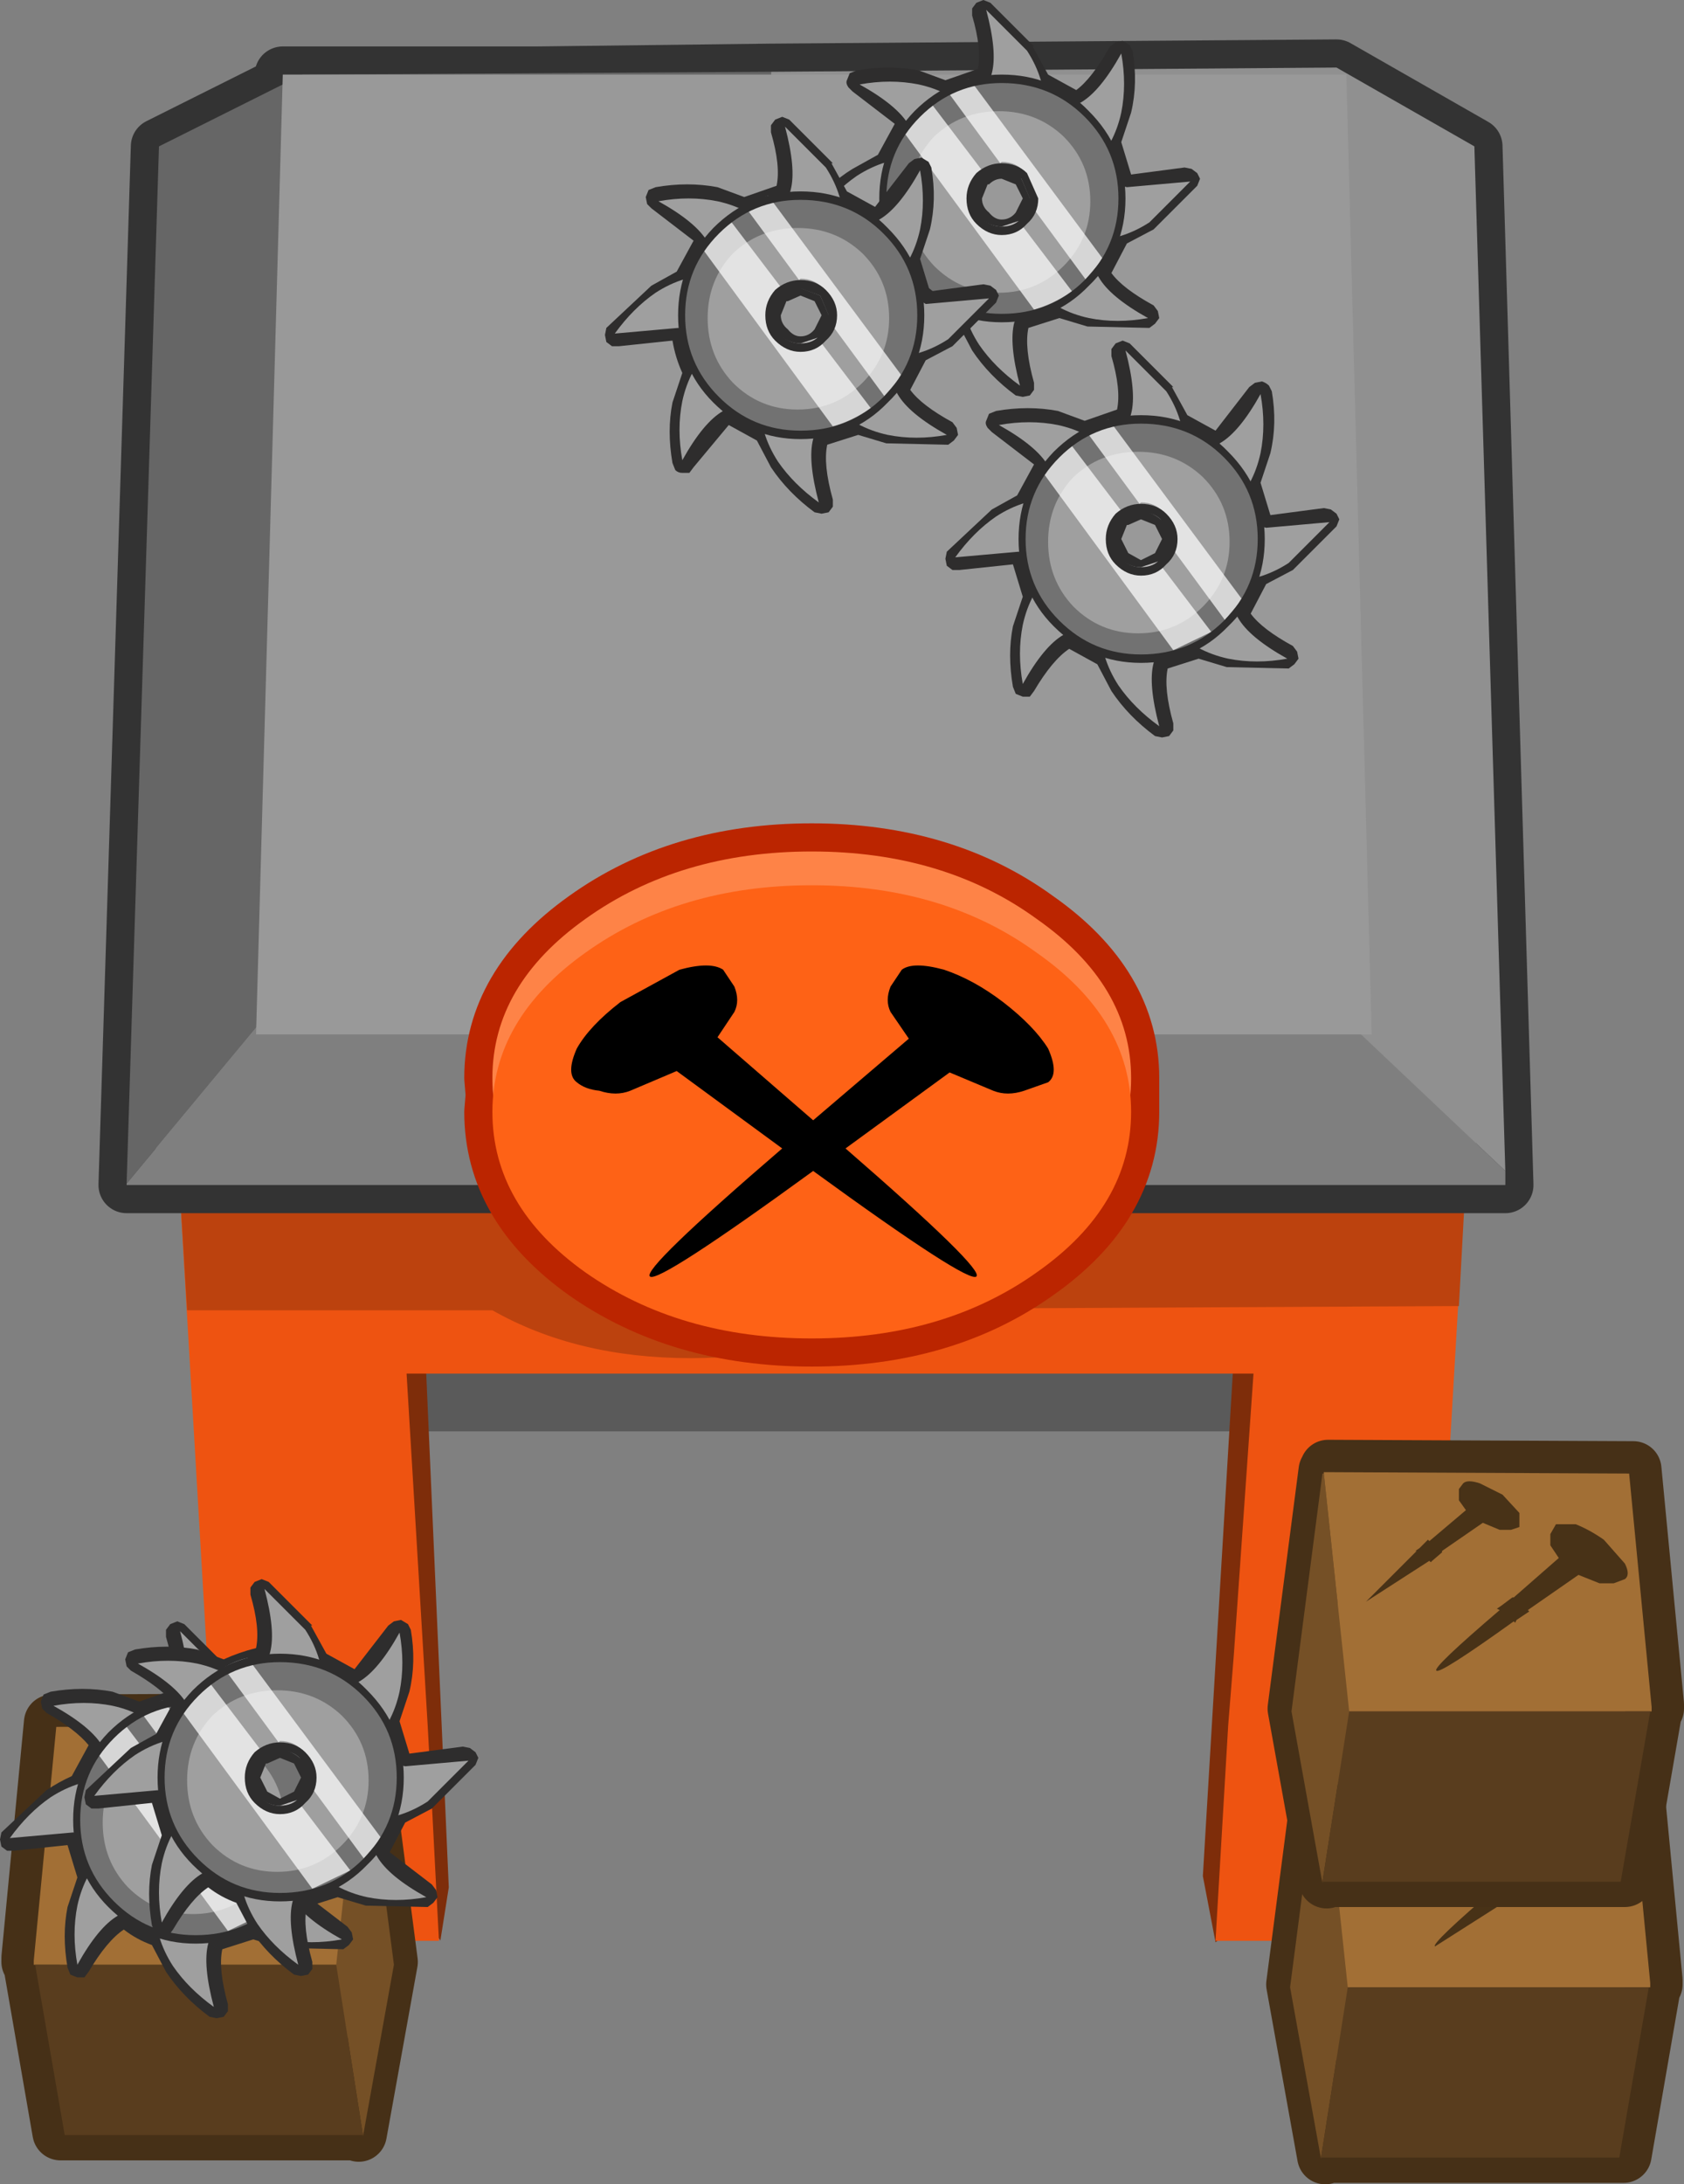 <?xml version="1.0" encoding="UTF-8" standalone="no"?>
<svg xmlns:xlink="http://www.w3.org/1999/xlink" height="77.6px" width="59.85px" xmlns="http://www.w3.org/2000/svg">
  <rect width="100%" height="100%" fill="#808080" stroke="none"/>
  <g transform="matrix(1.0, 0.0, 0.0, 1.0, -3.2, 17.65)">
    <path d="M49.4 33.2 L16.3 33.2 16.3 28.9 49.4 28.9 49.4 33.2" fill="#000000" fill-opacity="0.298" fill-rule="evenodd" stroke="none"/>
    <path d="M45.95 49.0 L47.15 28.85 18.3 30.05 19.15 49.4 18.85 51.3 Q18.85 51.05 14.8 48.45 L13.3 26.1 51.55 25.7 50.05 48.7 46.4 51.35 45.95 49.0" fill="#7e2d0a" fill-rule="evenodd" stroke="none"/>
    <path d="M46.85 43.65 L47.05 41.15 47.75 31.15 17.65 31.15 18.4 43.65 18.5 45.5 18.8 51.3 11.15 51.3 9.45 22.3 55.4 22.3 53.7 51.3 46.4 51.3 46.85 43.65" fill="#ee5311" fill-rule="evenodd" stroke="none"/>
    <path d="M55.05 28.75 L34.9 28.85 Q31.85 30.6 27.75 30.6 23.7 30.6 20.7 28.9 L9.85 28.9 9.45 22.3 16.4 22.3 Q16.55 19.15 19.7 16.9 23.05 14.5 27.75 14.5 32.45 14.5 35.75 16.9 38.95 19.15 39.1 22.3 L55.4 22.3 55.05 28.75" fill="#bc420e" fill-rule="evenodd" stroke="none"/>
    <path d="M13.95 -15.0 L22.3 -15.0 30.6 -15.1 50.7 -15.25 55.6 -12.45 56.7 24.45 7.7 24.45 8.85 -12.45 13.25 -14.65 13.25 -15.0 13.95 -15.0" fill="#7f7f7f" fill-rule="evenodd" stroke="none"/>
    <path d="M13.95 -15.0 L22.3 -15.0 30.6 -15.1 50.7 -15.25 55.6 -12.45 56.7 24.45 7.7 24.45 8.85 -12.45 13.25 -14.65 13.25 -15.0 13.95 -15.0 Z" fill="none" stroke="#333333" stroke-linecap="round" stroke-linejoin="round" stroke-width="2.0"/>
    <path d="M30.6 -15.1 L30.8 -3.4 29.45 -1.8 7.7 24.4 8.85 -12.45 13.95 -15.0 30.6 -15.1" fill="#666666" fill-rule="evenodd" stroke="none"/>
    <path d="M30.85 -0.5 L56.7 23.95 56.7 24.45 7.7 24.45 7.7 24.4 29.45 -1.8 30.85 -0.5" fill="#7f7f7f" fill-rule="evenodd" stroke="none"/>
    <path d="M30.8 -3.4 L30.6 -15.1 50.7 -15.25 55.6 -12.45 56.7 23.95 30.85 -0.5 30.8 -3.4" fill="#909090" fill-rule="evenodd" stroke="none"/>
    <path d="M51.05 -15.0 L51.95 19.1 12.3 19.1 13.25 -15.0 51.05 -15.0" fill="#999999" fill-rule="evenodd" stroke="none"/>
    <path d="M43.4 21.85 Q43.4 25.2 40.05 27.55 36.75 29.9 32.05 29.9 27.35 29.9 24.0 27.55 20.7 25.2 20.7 21.85 L20.75 21.25 20.7 20.65 Q20.7 17.35 24.0 15.0 27.35 12.6 32.05 12.6 36.75 12.6 40.05 15.0 43.4 17.35 43.4 20.65 L43.4 21.25 43.4 21.85" fill="#fe8347" fill-rule="evenodd" stroke="none"/>
    <path d="M43.4 21.85 Q43.4 25.2 40.05 27.55 36.75 29.9 32.05 29.9 27.35 29.9 24.0 27.55 20.7 25.2 20.7 21.85 L20.75 21.25 20.7 20.65 Q20.7 17.35 24.0 15.0 27.35 12.6 32.05 12.6 36.75 12.6 40.05 15.0 43.4 17.35 43.4 20.65 L43.4 21.25 43.4 21.85 Z" fill="none" stroke="#bb2500" stroke-linecap="round" stroke-linejoin="round" stroke-width="2.0"/>
    <path d="M24.0 26.35 Q20.7 24.0 20.7 20.65 20.7 17.35 24.0 15.0 27.35 12.6 32.05 12.6 36.75 12.6 40.05 15.0 43.4 17.35 43.4 20.65 43.4 24.0 40.05 26.35 36.75 28.7 32.05 28.7 27.35 28.7 24.0 26.35" fill="#fe8347" fill-rule="evenodd" stroke="none"/>
    <path d="M40.05 16.2 Q43.4 18.55 43.4 21.85 43.4 25.2 40.05 27.55 36.75 29.9 32.05 29.9 27.35 29.9 24.0 27.55 20.7 25.2 20.7 21.85 20.7 18.55 24.0 16.2 27.35 13.8 32.05 13.8 36.75 13.8 40.05 16.2" fill="#fe6216" fill-rule="evenodd" stroke="none"/>
    <path d="M29.3 17.4 Q29.5 17.9 29.3 18.3 L28.7 19.2 32.1 22.15 35.5 19.25 34.85 18.3 Q34.65 17.9 34.85 17.4 L35.25 16.8 Q35.65 16.5 36.75 16.8 37.8 17.15 38.85 17.95 39.95 18.8 40.45 19.6 40.85 20.5 40.45 20.8 L39.6 21.1 Q39.0 21.3 38.5 21.1 L36.95 20.45 33.25 23.15 Q38.2 27.45 37.9 27.7 37.6 27.95 32.1 23.95 26.6 27.95 26.3 27.7 26.0 27.45 31.0 23.15 L27.25 20.4 25.6 21.1 Q25.1 21.3 24.5 21.1 24.0 21.05 23.7 20.8 23.3 20.5 23.7 19.6 24.15 18.8 25.25 17.95 L27.35 16.8 Q28.45 16.5 28.9 16.8 L29.3 17.4" fill="#000000" fill-rule="evenodd" stroke="none"/>
    <path d="M50.35 44.3 L61.2 44.35 62.0 52.7 62.0 52.85 61.95 52.85 60.9 58.9 50.3 58.9 50.3 58.95 49.2 52.85 50.3 44.4 50.35 44.4 50.35 44.3" fill="#755026" fill-rule="evenodd" stroke="none"/>
    <path d="M50.35 44.3 L50.35 44.4 50.3 44.4 49.2 52.85 50.3 58.95 50.3 58.9 60.9 58.9 61.95 52.85 62.0 52.85 62.0 52.7 61.2 44.35 50.35 44.3 Z" fill="none" stroke="#463017" stroke-linecap="round" stroke-linejoin="round" stroke-width="2.0"/>
    <path d="M50.2 44.5 L51.1 52.95 50.15 59.0 50.15 59.05 49.05 52.95 50.15 44.5 50.2 44.5" fill="#755026" fill-rule="evenodd" stroke="none"/>
    <path d="M50.2 44.5 L50.2 44.45 61.05 44.5 61.85 52.8 61.85 52.95 61.8 52.95 51.1 52.95 50.2 44.5" fill="#a26f35" fill-rule="evenodd" stroke="none"/>
    <path d="M51.1 52.95 L61.8 52.95 60.75 59.0 50.15 59.0 51.1 52.95" fill="#593d1e" fill-rule="evenodd" stroke="none"/>
    <path d="M55.0 45.05 L55.15 44.85 Q55.3 44.7 55.75 44.85 L56.55 45.25 57.15 45.9 57.15 46.4 56.85 46.5 56.45 46.5 55.85 46.25 54.4 47.25 54.4 47.3 54.05 47.6 54.0 47.65 53.95 47.6 51.7 49.05 53.5 47.25 53.45 47.25 53.6 47.15 53.9 46.85 53.95 46.9 55.25 45.8 55.0 45.45 55.0 45.05 M59.15 46.3 Q59.65 46.5 60.15 46.85 L60.9 47.7 Q61.1 48.1 60.9 48.25 L60.5 48.4 60.0 48.4 59.25 48.1 57.45 49.35 57.5 49.4 Q57.25 49.5 57.05 49.7 L57.0 49.8 56.95 49.75 54.2 51.5 Q54.05 51.4 56.45 49.35 L56.35 49.3 56.5 49.2 56.9 48.9 56.95 48.9 58.55 47.5 58.25 47.05 58.25 46.65 58.45 46.3 59.15 46.3" fill="#463017" fill-opacity="0.976" fill-rule="evenodd" stroke="none"/>
    <path d="M50.35 34.6 L50.4 34.6 50.4 34.5 61.25 34.55 62.05 42.9 62.05 43.05 62.0 43.05 60.95 49.1 50.35 49.1 50.35 49.15 49.25 43.05 50.35 34.6" fill="#755026" fill-rule="evenodd" stroke="none"/>
    <path d="M50.35 34.6 L49.25 43.05 50.35 49.15 50.35 49.1 60.95 49.1 62.0 43.05 62.05 43.05 62.05 42.9 61.25 34.55 50.4 34.5 50.4 34.6 50.35 34.6 Z" fill="none" stroke="#463017" stroke-linecap="round" stroke-linejoin="round" stroke-width="2.0"/>
    <path d="M50.2 49.2 L50.2 49.25 49.1 43.15 50.2 34.7 50.25 34.7 51.15 43.15 50.2 49.2" fill="#755026" fill-rule="evenodd" stroke="none"/>
    <path d="M51.15 43.15 L50.25 34.7 50.25 34.65 61.1 34.7 61.9 43.0 61.9 43.15 61.85 43.15 51.15 43.15" fill="#a26f35" fill-rule="evenodd" stroke="none"/>
    <path d="M50.2 49.2 L51.15 43.15 61.85 43.15 60.8 49.2 50.2 49.2" fill="#593d1e" fill-rule="evenodd" stroke="none"/>
    <path d="M55.05 35.65 L55.05 35.25 55.2 35.05 Q55.35 34.9 55.8 35.05 L56.6 35.45 57.2 36.1 57.2 36.6 56.9 36.7 56.5 36.7 55.9 36.45 54.45 37.45 54.45 37.5 54.1 37.8 54.05 37.85 54.0 37.8 51.75 39.25 53.55 37.45 53.5 37.45 53.65 37.35 53.95 37.05 54.0 37.1 55.3 36.0 55.05 35.65 M59.2 36.5 Q59.7 36.7 60.2 37.05 L60.95 37.9 Q61.15 38.3 60.95 38.45 L60.55 38.6 60.05 38.6 59.3 38.3 57.5 39.55 57.55 39.6 57.1 39.9 57.05 40.0 57.0 39.95 Q54.35 41.85 54.25 41.7 54.1 41.6 56.5 39.55 L56.4 39.5 56.55 39.4 56.95 39.1 57.0 39.1 58.6 37.7 58.3 37.25 58.3 36.85 58.5 36.5 59.2 36.5" fill="#463017" fill-opacity="0.976" fill-rule="evenodd" stroke="none"/>
    <path d="M15.9 43.5 L15.9 43.6 15.95 43.6 17.05 52.05 15.95 58.15 15.95 58.1 5.35 58.1 4.3 52.05 4.25 52.05 4.25 51.9 5.05 43.55 15.9 43.5" fill="#755026" fill-rule="evenodd" stroke="none"/>
    <path d="M15.9 43.5 L15.9 43.6 15.95 43.6 17.05 52.05 15.95 58.15 15.95 58.1 5.35 58.1 4.3 52.05 4.25 52.05 4.25 51.9 5.05 43.55 15.9 43.5 Z" fill="none" stroke="#463017" stroke-linecap="round" stroke-linejoin="round" stroke-width="2.0"/>
    <path d="M16.05 43.7 L16.1 43.7 17.2 52.15 16.1 58.25 16.1 58.2 15.15 52.15 16.05 43.7" fill="#755026" fill-rule="evenodd" stroke="none"/>
    <path d="M4.45 52.15 L4.4 52.15 4.4 52.0 5.2 43.7 16.05 43.65 16.05 43.7 15.15 52.15 4.45 52.15" fill="#a26f35" fill-rule="evenodd" stroke="none"/>
    <path d="M16.1 58.2 L5.5 58.2 4.45 52.15 15.15 52.15 16.1 58.2" fill="#593d1e" fill-rule="evenodd" stroke="none"/>
    <path d="M9.4 45.7 L9.1 45.6 Q8.95 45.45 9.1 45.1 L9.7 44.45 10.5 44.05 Q10.95 43.9 11.1 44.05 L11.25 44.25 11.25 44.65 11.0 45.0 12.3 46.1 12.35 46.05 12.65 46.35 12.8 46.45 12.75 46.45 14.55 48.25 Q14.45 48.35 12.3 46.8 L12.25 46.85 12.2 46.8 11.85 46.5 11.85 46.45 10.4 45.45 9.8 45.7 9.4 45.7 M8.0 45.85 L8.0 46.25 7.7 46.7 9.3 48.1 9.35 48.1 9.75 48.4 9.9 48.5 9.8 48.55 12.05 50.7 9.3 48.95 9.25 49.0 9.2 48.9 8.75 48.6 8.8 48.55 7.0 47.3 6.25 47.6 5.75 47.6 5.35 47.45 Q5.15 47.3 5.35 46.9 L6.1 46.05 Q6.6 45.7 7.1 45.5 L7.8 45.5 8.0 45.85" fill="#463017" fill-opacity="0.976" fill-rule="evenodd" stroke="none"/>
    <path d="M6.45 44.55 L6.45 44.5 6.45 44.55 M10.65 46.5 L10.15 46.3 9.7 46.5 9.65 46.5 9.45 47.0 9.7 47.5 10.15 47.75 10.65 47.5 10.9 47.0 10.65 46.5 M11.25 45.9 L11.25 45.95 Q11.7 46.35 11.7 47.0 11.7 47.65 11.25 48.1 10.8 48.55 10.15 48.55 9.55 48.55 9.1 48.1 8.65 47.65 8.65 47.0 8.65 46.35 9.1 45.95 L9.1 45.9 Q9.55 45.45 10.15 45.45 10.8 45.45 11.25 45.9 M10.6 42.05 L10.15 41.5 10.1 42.75 10.05 42.9 9.95 43.1 9.7 43.2 Q9.0 43.3 8.35 43.65 L8.2 43.7 7.95 43.65 7.0 43.3 6.3 43.2 7.15 44.1 7.25 44.25 7.25 44.45 7.15 44.65 6.5 45.9 6.4 46.1 6.2 46.2 Q5.75 46.35 5.3 46.65 L4.75 47.05 6.0 47.1 6.05 47.1 6.25 47.25 6.4 47.5 Q6.45 48.25 6.8 48.85 L6.85 49.05 6.8 49.25 Q6.55 49.7 6.45 50.25 L6.35 50.95 7.25 50.1 7.4 50.0 7.65 50.0 7.85 50.05 Q8.4 50.5 9.1 50.7 L9.25 50.8 9.35 51.0 9.8 51.95 10.25 52.55 Q10.15 51.75 10.3 51.3 L10.3 51.25 10.35 51.1 10.5 50.9 10.7 50.8 12.0 50.4 12.2 50.35 12.4 50.4 13.4 50.75 14.05 50.85 13.25 49.95 13.15 49.8 13.15 49.6 13.2 49.35 13.85 48.15 13.95 47.95 14.15 47.85 15.1 47.4 15.65 46.95 14.45 46.95 14.45 46.9 14.25 46.9 14.05 46.75 14.0 46.55 13.55 45.2 13.5 45.0 13.55 44.8 13.95 43.8 14.05 43.1 13.15 43.9 12.95 44.0 12.75 44.05 12.5 43.95 11.3 43.35 11.15 43.25 11.05 43.05 10.6 42.05 M14.7 41.55 L14.8 41.75 14.75 43.95 14.4 45.0 14.75 46.15 16.65 45.9 16.9 45.95 17.1 46.1 17.2 46.3 17.1 46.55 15.55 48.1 14.6 48.6 14.05 49.65 15.55 50.8 15.7 51.0 15.75 51.25 15.6 51.45 15.4 51.6 13.2 51.55 12.2 51.25 11.1 51.6 Q10.95 52.3 11.3 53.55 L11.3 53.8 11.15 54.0 10.9 54.05 10.65 54.0 Q9.7 53.3 9.1 52.4 L8.6 51.45 Q8.05 51.25 7.6 50.9 7.0 51.3 6.35 52.4 L6.2 52.6 5.95 52.6 5.7 52.5 5.6 52.25 Q5.4 51.1 5.6 50.1 L5.95 49.05 5.6 47.9 3.7 48.1 3.45 48.1 3.25 47.95 3.2 47.7 3.25 47.45 4.85 45.95 Q5.3 45.65 5.75 45.45 L6.35 44.35 Q5.9 43.8 4.85 43.2 L4.7 43.05 4.65 42.8 4.75 42.55 5.0 42.45 Q6.15 42.25 7.2 42.45 L8.15 42.8 9.3 42.4 Q9.45 41.7 9.1 40.5 L9.1 40.25 9.25 40.05 9.5 39.95 9.75 40.05 11.3 41.6 11.25 41.6 11.8 42.6 Q12.3 42.8 12.8 43.15 L14.0 41.6 14.2 41.45 14.45 41.4 14.7 41.55" fill="#2e2d2d" fill-rule="evenodd" stroke="none"/>
    <path d="M9.6 40.3 L11.05 41.75 Q11.7 42.75 11.7 43.9 L8.9 43.9 Q9.65 43.2 9.8 42.55 10.0 41.8 9.6 40.3" fill="#9f9f9f" fill-rule="evenodd" stroke="none"/>
    <path d="M16.85 46.4 L15.4 47.85 Q14.4 48.5 13.25 48.5 L13.25 45.7 Q13.95 46.45 14.6 46.6 L16.85 46.4" fill="#9f9f9f" fill-rule="evenodd" stroke="none"/>
    <path d="M10.8 53.65 Q9.9 53.0 9.35 52.2 8.7 51.2 8.7 50.05 L11.5 50.05 Q10.75 50.75 10.6 51.4 10.4 52.15 10.8 53.65" fill="#9f9f9f" fill-rule="evenodd" stroke="none"/>
    <path d="M3.55 47.65 Q4.2 46.75 5.0 46.2 6.0 45.55 7.15 45.55 L7.15 48.35 Q6.45 47.6 5.8 47.45 L3.55 47.65" fill="#9f9f9f" fill-rule="evenodd" stroke="none"/>
    <path d="M5.95 52.15 Q5.75 51.05 5.95 50.05 6.2 48.9 7.0 48.1 L9.0 50.1 Q7.95 50.05 7.4 50.4 6.7 50.8 5.95 52.15" fill="#9f9f9f" fill-rule="evenodd" stroke="none"/>
    <path d="M5.1 42.95 Q6.2 42.75 7.2 42.95 8.35 43.2 9.15 44.0 L7.15 46.0 Q7.2 44.95 6.85 44.4 6.45 43.7 5.1 42.95" fill="#9f9f9f" fill-rule="evenodd" stroke="none"/>
    <path d="M14.4 41.85 Q14.6 42.95 14.4 43.95 14.15 45.1 13.35 45.9 L11.35 43.9 12.95 43.6 Q13.65 43.2 14.4 41.85" fill="#9f9f9f" fill-rule="evenodd" stroke="none"/>
    <path d="M15.35 51.25 Q14.25 51.45 13.25 51.25 12.1 51.0 11.3 50.2 L13.3 48.2 Q13.25 49.25 13.6 49.8 14.0 50.5 15.35 51.25" fill="#9f9f9f" fill-rule="evenodd" stroke="none"/>
    <path d="M10.15 45.9 Q9.65 45.9 9.35 46.25 9.0 46.6 9.0 47.05 9.0 47.5 9.35 47.85 9.65 48.2 10.15 48.2 10.6 48.2 10.95 47.85 L11.25 47.05 10.95 46.25 Q10.6 45.9 10.15 45.9 M10.15 42.8 Q11.9 42.8 13.15 44.05 14.4 45.3 14.4 47.05 14.4 48.8 13.15 50.05 11.9 51.3 10.15 51.3 8.4 51.3 7.15 50.05 5.9 48.8 5.9 47.05 5.9 45.3 7.15 44.05 8.4 42.8 10.15 42.8" fill="#727272" fill-rule="evenodd" stroke="none"/>
    <path d="M10.05 43.9 Q11.4 43.9 12.35 44.8 13.3 45.75 13.3 47.1 13.3 48.45 12.35 49.4 11.4 50.35 10.05 50.35 8.7 50.35 7.75 49.4 6.85 48.45 6.85 47.1 6.85 45.75 7.75 44.8 8.7 43.9 10.05 43.9 M10.85 46.3 Q10.5 46.0 10.05 46.0 9.6 46.0 9.25 46.3 8.95 46.65 8.95 47.1 8.95 47.6 9.25 47.9 9.6 48.25 10.05 48.25 L10.85 47.9 Q11.2 47.6 11.2 47.1 11.2 46.65 10.85 46.3" fill="#9f9f9f" fill-rule="evenodd" stroke="none"/>
    <path d="M10.15 45.7 L10.1 45.75 8.15 43.1 9.0 42.75 13.75 49.15 13.15 49.85 13.15 49.9 11.2 47.25 11.3 46.85 10.95 46.05 Q10.65 45.7 10.15 45.7 M7.55 43.5 L9.45 46.0 9.35 46.05 Q9.05 46.4 9.05 46.85 9.05 47.3 9.35 47.65 9.7 48.0 10.15 48.0 L10.75 47.8 12.65 50.3 11.3 50.95 6.6 44.55 7.15 43.85 7.55 43.5" fill="#ffffff" fill-opacity="0.706" fill-rule="evenodd" stroke="none"/>
    <path d="M9.25 46.1 Q9.65 45.75 10.15 45.75 10.7 45.75 11.05 46.1 11.45 46.5 11.45 47.0 11.45 47.55 11.05 47.9 10.7 48.3 10.15 48.3 9.65 48.3 9.25 47.9 8.9 47.55 8.9 47.0 8.9 46.5 9.25 46.1 M10.15 46.05 Q9.75 46.05 9.45 46.3 9.2 46.6 9.2 47.0 9.2 47.45 9.45 47.7 9.75 48.0 10.15 48.0 10.6 48.0 10.85 47.7 L11.15 47.0 10.85 46.3 10.15 46.05 M7.05 43.9 Q8.35 42.6 10.15 42.6 12.0 42.6 13.25 43.9 14.55 45.2 14.55 47.0 14.55 48.85 13.25 50.1 12.0 51.4 10.15 51.4 8.35 51.4 7.05 50.1 5.8 48.85 5.8 47.0 5.8 45.2 7.05 43.9 M10.15 42.9 Q8.45 42.9 7.25 44.1 6.05 45.3 6.05 47.0 6.05 48.7 7.25 49.9 8.45 51.1 10.15 51.1 11.9 51.1 13.1 49.9 14.3 48.7 14.3 47.0 14.3 45.3 13.1 44.1 11.9 42.9 10.15 42.9" fill="#2e2d2d" fill-rule="evenodd" stroke="none"/>
    <path d="M9.45 43.05 L9.45 43.0 9.45 43.05 M14.25 44.4 L14.25 44.45 Q14.7 44.85 14.7 45.5 14.7 46.15 14.25 46.6 13.8 47.05 13.15 47.05 12.55 47.05 12.1 46.6 11.65 46.15 11.65 45.5 11.65 44.85 12.1 44.45 L12.1 44.4 Q12.55 43.95 13.15 43.95 13.8 43.95 14.25 44.4 M13.65 45.0 L13.15 44.8 12.7 45.0 12.65 45.0 12.45 45.5 12.7 46.0 13.15 46.25 13.65 46.0 13.9 45.5 13.65 45.0 M13.6 40.55 L13.15 40.0 13.1 41.25 13.05 41.4 12.95 41.6 12.7 41.7 Q12.0 41.8 11.35 42.15 L11.2 42.2 10.95 42.15 10.0 41.8 9.3 41.7 10.15 42.6 10.25 42.75 10.25 42.95 10.15 43.15 9.5 44.4 9.4 44.6 9.2 44.7 Q8.75 44.85 8.3 45.15 L7.75 45.55 9.0 45.6 9.05 45.6 9.25 45.75 9.4 46.0 Q9.45 46.75 9.8 47.35 L9.85 47.55 9.8 47.75 Q9.55 48.2 9.45 48.75 L9.35 49.45 Q9.8 48.85 10.25 48.6 L10.4 48.5 10.65 48.5 10.85 48.55 12.1 49.2 12.25 49.3 12.35 49.5 12.8 50.45 13.25 51.05 Q13.15 50.25 13.3 49.8 L13.3 49.75 13.35 49.6 13.5 49.4 13.7 49.3 15.0 48.9 15.2 48.85 15.4 48.9 16.4 49.25 17.05 49.35 16.25 48.45 16.15 48.3 16.15 48.1 16.2 47.85 16.85 46.65 16.95 46.45 17.15 46.35 18.1 45.9 18.65 45.45 17.45 45.45 17.45 45.4 17.25 45.4 17.05 45.25 17.0 45.05 16.55 43.7 16.5 43.5 16.55 43.3 16.95 42.3 17.05 41.6 16.15 42.4 15.95 42.5 15.75 42.55 15.5 42.45 14.3 41.85 14.15 41.75 14.05 41.55 13.6 40.55 M17.7 40.05 L17.8 40.25 Q18.0 41.4 17.75 42.45 L17.4 43.5 17.75 44.65 19.65 44.4 19.9 44.45 20.1 44.6 20.2 44.8 20.1 45.05 18.55 46.6 17.6 47.1 17.05 48.15 18.55 49.3 18.7 49.5 18.75 49.75 18.6 49.95 18.4 50.1 16.2 50.05 15.2 49.75 14.1 50.1 Q13.95 50.8 14.3 52.05 L14.3 52.3 14.15 52.5 13.9 52.55 13.65 52.5 Q12.7 51.8 12.1 50.9 L11.6 49.95 Q11.05 49.75 10.6 49.4 10.0 49.8 9.35 50.9 L9.2 51.1 8.95 51.1 8.7 51.0 8.6 50.75 Q8.4 49.6 8.6 48.6 L8.95 47.55 8.6 46.4 6.7 46.6 6.45 46.6 6.25 46.45 6.2 46.2 6.25 45.95 7.85 44.45 8.75 43.95 9.35 42.85 Q8.9 42.3 7.85 41.7 L7.7 41.55 7.65 41.3 7.75 41.05 8.0 40.95 Q9.15 40.75 10.2 40.95 L11.15 41.3 Q11.7 41.05 12.3 40.9 12.45 40.2 12.1 39.0 L12.1 38.75 12.25 38.55 12.5 38.45 12.75 38.55 14.3 40.1 14.25 40.1 14.8 41.1 15.8 41.65 17.0 40.1 17.2 39.95 17.45 39.9 17.7 40.05" fill="#2e2d2d" fill-rule="evenodd" stroke="none"/>
    <path d="M12.6 38.8 L14.05 40.25 Q14.7 41.25 14.7 42.4 L11.9 42.4 Q12.65 41.7 12.8 41.05 13.0 40.3 12.6 38.8" fill="#9f9f9f" fill-rule="evenodd" stroke="none"/>
    <path d="M19.85 44.9 L18.4 46.35 Q17.4 47.0 16.25 47.0 L16.25 44.2 Q16.95 44.95 17.6 45.1 L19.85 44.9" fill="#9f9f9f" fill-rule="evenodd" stroke="none"/>
    <path d="M13.8 52.15 Q12.9 51.5 12.35 50.7 11.7 49.7 11.7 48.55 L14.5 48.55 Q13.75 49.25 13.6 49.9 13.4 50.65 13.8 52.15" fill="#9f9f9f" fill-rule="evenodd" stroke="none"/>
    <path d="M6.55 46.15 Q7.2 45.25 8.0 44.7 9.0 44.05 10.15 44.05 L10.15 46.85 Q9.45 46.1 8.8 45.95 L6.55 46.15" fill="#9f9f9f" fill-rule="evenodd" stroke="none"/>
    <path d="M8.95 50.65 Q8.75 49.55 8.95 48.55 9.2 47.4 10.0 46.6 L12.0 48.6 Q10.95 48.55 10.4 48.9 9.7 49.3 8.95 50.65" fill="#9f9f9f" fill-rule="evenodd" stroke="none"/>
    <path d="M8.1 41.45 Q9.2 41.25 10.2 41.45 11.35 41.7 12.15 42.5 L10.15 44.5 Q10.2 43.45 9.85 42.9 9.45 42.2 8.1 41.45" fill="#9f9f9f" fill-rule="evenodd" stroke="none"/>
    <path d="M17.4 40.35 Q17.6 41.45 17.4 42.45 17.15 43.6 16.35 44.4 L14.35 42.4 15.95 42.1 Q16.65 41.7 17.4 40.35" fill="#9f9f9f" fill-rule="evenodd" stroke="none"/>
    <path d="M18.35 49.75 Q17.25 49.95 16.25 49.75 15.1 49.5 14.3 48.7 L16.3 46.7 Q16.25 47.75 16.6 48.3 17.0 49.0 18.35 49.75" fill="#9f9f9f" fill-rule="evenodd" stroke="none"/>
    <path d="M13.15 41.3 Q14.9 41.3 16.15 42.55 17.4 43.8 17.4 45.55 17.4 47.3 16.15 48.55 14.9 49.8 13.15 49.8 11.4 49.8 10.15 48.55 8.9 47.3 8.9 45.55 8.9 43.8 10.15 42.55 11.4 41.3 13.15 41.3 M13.15 44.4 Q12.65 44.4 12.35 44.75 12.0 45.1 12.0 45.55 12.0 46.0 12.35 46.35 12.65 46.7 13.15 46.7 13.6 46.7 13.95 46.35 L14.25 45.55 13.95 44.75 Q13.6 44.4 13.15 44.4" fill="#727272" fill-rule="evenodd" stroke="none"/>
    <path d="M13.85 44.8 Q13.5 44.5 13.05 44.5 12.6 44.5 12.25 44.8 11.95 45.15 11.95 45.6 11.95 46.1 12.25 46.4 12.6 46.75 13.05 46.75 13.5 46.75 13.85 46.4 14.2 46.1 14.2 45.6 14.2 45.15 13.85 44.8 M13.05 42.4 Q14.4 42.4 15.35 43.3 16.3 44.25 16.3 45.6 16.3 46.95 15.35 47.9 14.4 48.85 13.05 48.85 11.7 48.85 10.75 47.9 9.85 46.95 9.85 45.6 9.85 44.25 10.75 43.3 11.7 42.4 13.05 42.4" fill="#9f9f9f" fill-rule="evenodd" stroke="none"/>
    <path d="M10.55 42.0 L12.45 44.5 12.35 44.55 Q12.05 44.9 12.05 45.35 12.05 45.8 12.35 46.15 12.7 46.5 13.15 46.5 L13.75 46.3 15.65 48.8 14.3 49.45 9.6 43.05 10.15 42.35 10.55 42.0 M13.15 44.2 L13.1 44.25 11.15 41.6 Q11.55 41.35 12.0 41.25 L16.75 47.65 16.15 48.35 16.15 48.4 14.2 45.75 14.3 45.35 Q14.3 44.9 13.95 44.55 13.65 44.2 13.15 44.2" fill="#ffffff" fill-opacity="0.706" fill-rule="evenodd" stroke="none"/>
    <path d="M13.15 41.4 Q11.45 41.4 10.25 42.6 9.05 43.8 9.05 45.5 9.05 47.2 10.25 48.4 11.45 49.6 13.15 49.6 14.9 49.6 16.1 48.4 17.3 47.2 17.3 45.5 17.3 43.8 16.1 42.6 14.9 41.4 13.15 41.4 M10.05 42.4 Q11.35 41.1 13.15 41.1 15.0 41.1 16.25 42.4 17.55 43.7 17.55 45.5 17.55 47.35 16.25 48.6 15.0 49.9 13.15 49.9 11.35 49.9 10.05 48.6 8.8 47.35 8.8 45.5 8.8 43.7 10.05 42.4 M13.15 44.55 Q12.75 44.55 12.45 44.8 12.2 45.1 12.2 45.5 12.2 45.95 12.45 46.2 12.75 46.5 13.15 46.5 13.6 46.5 13.85 46.2 L14.15 45.5 13.85 44.8 Q13.6 44.55 13.15 44.55 M12.25 44.6 Q12.65 44.25 13.15 44.25 13.7 44.25 14.05 44.6 14.45 45.0 14.45 45.5 14.45 46.05 14.05 46.4 13.7 46.8 13.15 46.8 12.65 46.8 12.25 46.4 11.9 46.05 11.9 45.5 11.9 45.0 12.25 44.6" fill="#2e2d2d" fill-rule="evenodd" stroke="none"/>
    <path d="M35.1 -13.05 L35.1 -13.1 35.1 -13.05 M39.3 -11.1 L38.8 -11.3 Q38.55 -11.3 38.35 -11.1 L38.3 -11.1 38.1 -10.6 Q38.1 -10.3 38.35 -10.1 38.55 -9.85 38.8 -9.85 39.1 -9.85 39.3 -10.1 L39.55 -10.6 39.3 -11.1 M39.9 -11.7 L39.9 -11.65 40.35 -10.6 39.9 -9.5 Q39.45 -9.05 38.8 -9.05 38.2 -9.05 37.75 -9.5 37.3 -9.95 37.3 -10.6 37.3 -11.25 37.75 -11.65 L37.75 -11.7 Q38.2 -12.15 38.8 -12.15 39.45 -12.15 39.9 -11.7 M39.25 -15.55 L38.8 -16.1 38.75 -14.85 38.7 -14.7 38.6 -14.5 38.35 -14.4 37.0 -13.95 36.85 -13.9 36.6 -13.95 35.65 -14.3 34.95 -14.4 35.8 -13.5 35.9 -13.35 35.9 -13.15 35.8 -12.95 35.15 -11.7 35.05 -11.5 34.85 -11.4 33.95 -10.95 33.4 -10.55 34.65 -10.5 34.7 -10.5 34.9 -10.35 35.05 -10.1 Q35.1 -9.35 35.45 -8.75 L35.5 -8.55 35.45 -8.35 35.1 -7.35 35.0 -6.65 35.9 -7.5 36.05 -7.6 36.3 -7.6 36.5 -7.55 Q37.05 -7.1 37.75 -6.9 L37.9 -6.8 38.0 -6.6 38.45 -5.65 38.9 -5.05 Q38.8 -5.85 38.95 -6.3 L38.95 -6.35 39.0 -6.5 39.15 -6.7 39.35 -6.8 Q40.05 -6.85 40.65 -7.2 L40.85 -7.25 41.05 -7.2 42.05 -6.85 42.7 -6.75 41.9 -7.65 41.8 -7.8 41.8 -8.0 41.85 -8.25 42.5 -9.45 42.6 -9.65 42.8 -9.75 Q43.25 -9.9 43.75 -10.2 L44.3 -10.65 43.1 -10.65 43.1 -10.7 42.9 -10.7 42.7 -10.85 42.65 -11.05 42.2 -12.4 42.15 -12.6 42.2 -12.8 42.6 -13.8 42.7 -14.5 41.8 -13.7 41.6 -13.6 41.4 -13.55 Q41.25 -13.55 41.15 -13.65 L39.95 -14.25 39.8 -14.35 39.7 -14.55 39.25 -15.55 M43.35 -16.05 L43.45 -15.85 Q43.65 -14.7 43.4 -13.65 L43.05 -12.6 43.4 -11.45 45.3 -11.7 45.55 -11.65 45.75 -11.5 45.85 -11.3 45.75 -11.05 44.2 -9.5 43.25 -9.0 42.7 -7.95 Q43.1 -7.4 44.2 -6.8 L44.35 -6.6 44.4 -6.35 44.25 -6.15 44.05 -6.0 41.85 -6.05 40.85 -6.35 39.75 -6.0 Q39.6 -5.3 39.95 -4.05 L39.95 -3.8 39.8 -3.6 39.55 -3.55 39.3 -3.6 Q38.35 -4.3 37.75 -5.2 L37.25 -6.15 36.25 -6.7 Q35.65 -6.3 35.0 -5.2 L34.85 -5.0 34.6 -5.0 Q34.45 -5.0 34.35 -5.1 L34.25 -5.35 Q34.05 -6.5 34.25 -7.5 L34.6 -8.55 Q34.35 -9.1 34.25 -9.7 L32.35 -9.5 32.1 -9.5 31.9 -9.65 31.85 -9.9 31.9 -10.15 Q32.6 -11.1 33.5 -11.65 L34.4 -12.15 35.0 -13.25 33.5 -14.4 33.35 -14.55 Q33.25 -14.7 33.3 -14.8 L33.4 -15.05 33.65 -15.15 Q34.8 -15.35 35.85 -15.15 L36.8 -14.8 37.95 -15.2 Q38.1 -15.9 37.75 -17.1 L37.75 -17.35 37.9 -17.55 38.15 -17.65 38.4 -17.55 39.95 -16.0 39.9 -16.0 40.45 -15.0 41.45 -14.45 Q42.0 -14.85 42.65 -16.0 L42.85 -16.15 43.1 -16.2 43.35 -16.05" fill="#2e2d2d" fill-rule="evenodd" stroke="none"/>
    <path d="M38.25 -17.3 L39.7 -15.85 Q40.35 -14.85 40.35 -13.7 L37.55 -13.7 Q38.3 -14.4 38.45 -15.05 38.65 -15.8 38.25 -17.3" fill="#9f9f9f" fill-rule="evenodd" stroke="none"/>
    <path d="M45.5 -11.2 L44.05 -9.75 Q43.05 -9.1 41.9 -9.1 L41.9 -11.9 Q42.6 -11.15 43.25 -11.0 L45.5 -11.2" fill="#9f9f9f" fill-rule="evenodd" stroke="none"/>
    <path d="M39.45 -3.95 Q38.55 -4.6 38.0 -5.4 37.35 -6.4 37.35 -7.55 L40.15 -7.55 39.25 -6.2 Q39.05 -5.45 39.45 -3.95" fill="#9f9f9f" fill-rule="evenodd" stroke="none"/>
    <path d="M32.2 -9.95 Q32.85 -10.85 33.65 -11.4 34.65 -12.05 35.8 -12.05 L35.8 -9.25 Q35.1 -10.0 34.45 -10.15 L32.2 -9.95" fill="#9f9f9f" fill-rule="evenodd" stroke="none"/>
    <path d="M34.6 -5.45 Q34.4 -6.55 34.6 -7.55 34.85 -8.7 35.65 -9.5 L37.65 -7.5 36.05 -7.2 Q35.35 -6.8 34.6 -5.45" fill="#9f9f9f" fill-rule="evenodd" stroke="none"/>
    <path d="M33.75 -14.65 Q34.85 -14.85 35.85 -14.65 37.0 -14.4 37.8 -13.6 L35.8 -11.6 Q35.85 -12.65 35.5 -13.2 35.1 -13.9 33.75 -14.65" fill="#9f9f9f" fill-rule="evenodd" stroke="none"/>
    <path d="M43.05 -15.75 Q43.25 -14.65 43.05 -13.65 42.8 -12.5 42.0 -11.7 L40.0 -13.7 41.6 -14.0 Q42.3 -14.4 43.05 -15.75" fill="#9f9f9f" fill-rule="evenodd" stroke="none"/>
    <path d="M44.0 -6.35 Q42.9 -6.15 41.9 -6.35 40.75 -6.6 39.95 -7.4 L41.95 -9.4 Q41.9 -8.35 42.25 -7.8 42.65 -7.1 44.0 -6.35" fill="#9f9f9f" fill-rule="evenodd" stroke="none"/>
    <path d="M38.8 -11.7 L38.0 -11.35 Q37.65 -11.0 37.65 -10.55 37.65 -10.1 38.0 -9.75 38.3 -9.4 38.8 -9.4 39.25 -9.4 39.6 -9.75 L39.9 -10.55 39.6 -11.35 38.8 -11.7 M38.8 -14.8 Q40.55 -14.8 41.8 -13.55 43.05 -12.3 43.05 -10.55 43.05 -8.8 41.8 -7.55 40.55 -6.3 38.8 -6.3 37.05 -6.3 35.8 -7.55 34.55 -8.8 34.55 -10.55 34.55 -12.3 35.8 -13.55 37.05 -14.8 38.8 -14.8" fill="#727272" fill-rule="evenodd" stroke="none"/>
    <path d="M38.7 -13.7 Q40.05 -13.7 41.0 -12.8 41.95 -11.85 41.95 -10.5 41.95 -9.15 41.0 -8.2 40.05 -7.25 38.7 -7.25 37.35 -7.25 36.4 -8.2 35.5 -9.15 35.5 -10.5 35.5 -11.85 36.4 -12.8 37.35 -13.7 38.7 -13.7 M39.5 -11.3 Q39.15 -11.6 38.7 -11.6 L37.9 -11.3 Q37.6 -10.95 37.6 -10.5 37.6 -10.0 37.9 -9.7 38.25 -9.35 38.7 -9.35 39.15 -9.35 39.5 -9.7 L39.85 -10.5 39.5 -11.3" fill="#9f9f9f" fill-rule="evenodd" stroke="none"/>
    <path d="M38.8 -11.9 L38.75 -11.85 36.8 -14.5 37.65 -14.85 42.4 -8.45 41.8 -7.75 41.8 -7.7 39.85 -10.35 39.95 -10.75 39.6 -11.55 Q39.3 -11.9 38.8 -11.9 M36.2 -14.1 L38.1 -11.6 38.0 -11.55 Q37.7 -11.2 37.7 -10.75 37.7 -10.3 38.0 -9.95 38.35 -9.6 38.8 -9.6 L39.4 -9.8 41.3 -7.3 Q40.65 -6.85 39.95 -6.65 L35.25 -13.05 35.8 -13.75 36.2 -14.1" fill="#ffffff" fill-opacity="0.706" fill-rule="evenodd" stroke="none"/>
    <path d="M37.9 -11.5 Q38.3 -11.85 38.8 -11.85 39.35 -11.85 39.7 -11.5 L40.1 -10.6 Q40.1 -10.05 39.7 -9.7 39.35 -9.3 38.8 -9.3 38.3 -9.3 37.9 -9.7 37.55 -10.05 37.55 -10.6 37.55 -11.1 37.9 -11.5 M38.8 -11.55 L38.1 -11.3 Q37.85 -11.0 37.85 -10.6 37.85 -10.15 38.1 -9.9 38.4 -9.6 38.8 -9.6 39.25 -9.6 39.5 -9.9 L39.8 -10.6 39.5 -11.3 38.8 -11.55 M35.7 -13.7 Q37.0 -15.0 38.8 -15.0 40.65 -15.0 41.9 -13.7 43.2 -12.4 43.2 -10.6 43.2 -8.75 41.9 -7.5 40.65 -6.2 38.8 -6.2 37.0 -6.2 35.7 -7.5 34.45 -8.75 34.45 -10.6 34.45 -12.4 35.7 -13.7 M38.8 -14.7 Q37.1 -14.7 35.9 -13.5 34.7 -12.3 34.7 -10.6 34.7 -8.9 35.9 -7.7 37.1 -6.5 38.8 -6.5 40.55 -6.5 41.75 -7.7 42.95 -8.9 42.95 -10.6 42.95 -12.3 41.75 -13.5 40.55 -14.7 38.8 -14.7" fill="#2e2d2d" fill-rule="evenodd" stroke="none"/>
    <path d="M27.95 -8.9 L27.95 -8.95 27.95 -8.9 M32.75 -7.55 L32.75 -7.5 Q33.2 -7.1 33.2 -6.45 33.2 -5.8 32.75 -5.35 32.3 -4.9 31.65 -4.9 31.05 -4.9 30.6 -5.35 30.15 -5.8 30.15 -6.45 30.15 -7.1 30.6 -7.5 L30.6 -7.55 Q31.05 -8.0 31.65 -8.0 32.3 -8.0 32.75 -7.55 M32.15 -6.95 L31.65 -7.15 31.2 -6.95 31.15 -6.95 30.95 -6.45 Q30.95 -6.15 31.2 -5.95 31.4 -5.7 31.65 -5.7 31.95 -5.7 32.15 -5.95 L32.4 -6.45 32.15 -6.95 M32.1 -11.4 L31.65 -11.95 31.6 -10.7 31.55 -10.55 31.45 -10.35 31.2 -10.25 29.85 -9.8 29.7 -9.75 29.45 -9.8 28.5 -10.15 27.8 -10.25 28.65 -9.35 28.75 -9.2 28.75 -9.0 28.65 -8.8 28.0 -7.55 27.9 -7.35 27.7 -7.25 26.8 -6.8 26.25 -6.4 27.5 -6.35 27.55 -6.35 27.75 -6.2 27.9 -5.95 Q27.95 -5.2 28.3 -4.6 L28.35 -4.4 28.3 -4.2 27.95 -3.2 27.85 -2.5 28.75 -3.35 28.9 -3.45 29.15 -3.45 29.35 -3.4 Q29.9 -2.95 30.6 -2.75 L30.75 -2.65 30.85 -2.45 Q31.0 -1.95 31.3 -1.5 L31.75 -0.9 Q31.65 -1.7 31.8 -2.15 L31.8 -2.2 31.85 -2.35 32.0 -2.55 32.2 -2.65 Q32.9 -2.7 33.5 -3.05 L33.7 -3.1 33.9 -3.05 Q34.35 -2.8 34.9 -2.7 L35.55 -2.6 34.75 -3.5 34.65 -3.65 34.65 -3.85 34.7 -4.1 35.35 -5.3 35.45 -5.5 35.65 -5.6 36.6 -6.05 37.15 -6.5 35.95 -6.5 35.95 -6.55 35.75 -6.55 35.55 -6.7 35.5 -6.9 35.05 -8.25 35.0 -8.45 35.05 -8.65 Q35.35 -9.1 35.45 -9.65 L35.55 -10.35 34.65 -9.55 34.45 -9.45 34.25 -9.4 34.0 -9.5 32.8 -10.1 32.65 -10.2 32.55 -10.4 32.1 -11.4 M36.2 -11.9 L36.3 -11.7 Q36.5 -10.55 36.25 -9.5 L35.9 -8.45 36.25 -7.3 38.15 -7.55 38.4 -7.5 38.6 -7.35 38.7 -7.15 38.6 -6.9 37.05 -5.35 36.1 -4.85 35.55 -3.8 Q35.95 -3.25 37.05 -2.65 L37.2 -2.45 37.25 -2.2 37.1 -2.0 36.9 -1.85 34.7 -1.9 33.7 -2.2 32.6 -1.85 Q32.45 -1.15 32.8 0.1 L32.8 0.35 32.65 0.55 32.4 0.6 32.15 0.55 Q31.2 -0.15 30.6 -1.05 L30.1 -2.0 29.1 -2.55 27.85 -1.05 27.7 -0.85 27.45 -0.85 Q27.3 -0.85 27.2 -0.95 L27.1 -1.2 Q26.9 -2.35 27.1 -3.35 L27.45 -4.4 Q27.2 -4.95 27.1 -5.55 L25.2 -5.35 24.95 -5.35 24.75 -5.5 24.7 -5.75 24.75 -6.0 26.35 -7.5 27.25 -8.0 27.85 -9.1 26.35 -10.25 26.2 -10.4 26.15 -10.65 26.25 -10.9 26.5 -11.0 Q27.65 -11.2 28.7 -11.0 L29.65 -10.65 30.8 -11.05 Q30.95 -11.75 30.6 -12.95 L30.6 -13.2 30.75 -13.4 31.0 -13.5 31.25 -13.4 32.8 -11.85 32.75 -11.85 33.3 -10.85 34.3 -10.3 35.5 -11.85 35.7 -12.0 35.95 -12.05 36.2 -11.9" fill="#2e2d2d" fill-rule="evenodd" stroke="none"/>
    <path d="M31.1 -13.15 L32.55 -11.7 Q33.2 -10.7 33.2 -9.55 L30.4 -9.55 Q31.15 -10.25 31.3 -10.9 31.5 -11.65 31.1 -13.15" fill="#9f9f9f" fill-rule="evenodd" stroke="none"/>
    <path d="M38.35 -7.05 L36.9 -5.6 Q35.9 -4.95 34.75 -4.95 L34.75 -7.75 36.1 -6.85 38.35 -7.05" fill="#9f9f9f" fill-rule="evenodd" stroke="none"/>
    <path d="M32.3 0.2 Q31.4 -0.45 30.85 -1.25 30.2 -2.25 30.2 -3.4 L33.0 -3.4 Q32.25 -2.7 32.1 -2.05 31.9 -1.3 32.3 0.2" fill="#9f9f9f" fill-rule="evenodd" stroke="none"/>
    <path d="M25.05 -5.8 Q25.7 -6.7 26.5 -7.25 27.5 -7.9 28.65 -7.9 L28.65 -5.1 Q27.95 -5.85 27.3 -6.0 L25.05 -5.8" fill="#9f9f9f" fill-rule="evenodd" stroke="none"/>
    <path d="M27.45 -1.3 Q27.25 -2.4 27.45 -3.4 27.7 -4.55 28.5 -5.35 L30.5 -3.35 28.9 -3.05 Q28.2 -2.65 27.45 -1.3" fill="#9f9f9f" fill-rule="evenodd" stroke="none"/>
    <path d="M26.6 -10.5 Q27.7 -10.7 28.7 -10.5 29.85 -10.25 30.65 -9.45 L28.65 -7.45 Q28.7 -8.5 28.35 -9.05 27.95 -9.75 26.6 -10.5" fill="#9f9f9f" fill-rule="evenodd" stroke="none"/>
    <path d="M35.9 -11.6 Q36.1 -10.5 35.9 -9.5 35.65 -8.35 34.85 -7.55 L32.85 -9.55 34.45 -9.85 Q35.15 -10.25 35.9 -11.6" fill="#9f9f9f" fill-rule="evenodd" stroke="none"/>
    <path d="M36.85 -2.2 Q35.75 -2.0 34.75 -2.2 33.6 -2.45 32.8 -3.25 L34.8 -5.25 Q34.75 -4.2 35.1 -3.65 35.5 -2.95 36.85 -2.2" fill="#9f9f9f" fill-rule="evenodd" stroke="none"/>
    <path d="M31.65 -10.65 Q33.4 -10.65 34.65 -9.4 35.9 -8.15 35.9 -6.4 35.9 -4.65 34.65 -3.4 33.4 -2.15 31.65 -2.15 29.9 -2.15 28.65 -3.4 27.4 -4.65 27.4 -6.4 27.4 -8.15 28.65 -9.4 29.9 -10.65 31.65 -10.65 M31.65 -7.55 Q31.15 -7.55 30.85 -7.2 30.5 -6.85 30.5 -6.4 30.5 -5.95 30.85 -5.6 31.15 -5.25 31.65 -5.25 32.1 -5.25 32.45 -5.6 L32.75 -6.4 32.45 -7.2 Q32.1 -7.55 31.65 -7.55" fill="#727272" fill-rule="evenodd" stroke="none"/>
    <path d="M32.35 -7.15 L31.55 -7.45 Q31.1 -7.45 30.75 -7.15 30.45 -6.8 30.45 -6.35 30.45 -5.85 30.75 -5.55 31.1 -5.2 31.55 -5.2 32.0 -5.2 32.35 -5.55 32.7 -5.85 32.7 -6.35 L32.35 -7.15 M31.55 -9.55 Q32.9 -9.55 33.85 -8.65 34.8 -7.7 34.8 -6.35 34.8 -5.0 33.85 -4.05 32.9 -3.1 31.55 -3.1 30.2 -3.1 29.25 -4.05 28.35 -5.0 28.35 -6.35 28.35 -7.7 29.25 -8.65 30.2 -9.55 31.55 -9.55" fill="#9f9f9f" fill-rule="evenodd" stroke="none"/>
    <path d="M29.05 -9.95 L30.95 -7.45 30.85 -7.4 30.55 -6.6 Q30.55 -6.15 30.85 -5.8 31.2 -5.45 31.65 -5.45 L32.25 -5.65 34.15 -3.15 Q33.5 -2.7 32.8 -2.5 L28.1 -8.9 28.65 -9.6 29.05 -9.95 M31.65 -7.75 L31.6 -7.7 29.65 -10.35 30.5 -10.7 35.25 -4.3 34.65 -3.6 34.65 -3.55 32.7 -6.2 32.8 -6.6 32.45 -7.4 Q32.15 -7.75 31.65 -7.75" fill="#ffffff" fill-opacity="0.706" fill-rule="evenodd" stroke="none"/>
    <path d="M31.65 -10.55 Q29.95 -10.55 28.75 -9.35 27.55 -8.15 27.55 -6.45 27.55 -4.75 28.75 -3.55 29.95 -2.35 31.65 -2.35 33.4 -2.35 34.6 -3.55 35.8 -4.75 35.8 -6.45 35.8 -8.15 34.6 -9.35 33.4 -10.55 31.65 -10.55 M28.55 -9.55 Q29.85 -10.85 31.65 -10.85 33.5 -10.85 34.75 -9.55 36.05 -8.25 36.05 -6.45 36.05 -4.6 34.75 -3.35 33.5 -2.05 31.65 -2.05 29.85 -2.05 28.55 -3.35 27.3 -4.6 27.3 -6.45 27.3 -8.25 28.55 -9.55 M31.65 -7.4 L30.95 -7.15 30.7 -6.45 Q30.7 -6.0 30.95 -5.75 31.25 -5.45 31.65 -5.45 32.1 -5.45 32.35 -5.75 L32.65 -6.45 32.35 -7.15 31.65 -7.4 M30.75 -7.35 Q31.15 -7.7 31.65 -7.7 32.2 -7.7 32.55 -7.35 32.95 -6.95 32.95 -6.45 32.95 -5.9 32.55 -5.55 32.2 -5.15 31.65 -5.15 31.15 -5.15 30.75 -5.55 30.4 -5.9 30.4 -6.45 30.4 -6.95 30.75 -7.35" fill="#2e2d2d" fill-rule="evenodd" stroke="none"/>
    <path d="M40.05 -0.95 L40.05 -1.0 40.05 -0.95 M44.25 1.0 L43.75 0.8 43.3 1.0 43.25 1.0 43.05 1.5 43.3 2.0 43.75 2.25 44.25 2.0 44.5 1.5 44.25 1.0 M44.85 0.4 L44.85 0.45 Q45.3 0.85 45.3 1.5 45.3 2.15 44.85 2.6 44.4 3.05 43.75 3.05 43.15 3.05 42.7 2.6 42.25 2.15 42.25 1.5 42.25 0.85 42.7 0.45 L42.7 0.4 Q43.15 -0.05 43.75 -0.05 44.4 -0.05 44.85 0.4 M44.2 -3.45 L43.75 -4.0 43.7 -2.75 43.65 -2.6 43.55 -2.4 43.3 -2.3 41.95 -1.85 41.8 -1.8 41.55 -1.85 40.6 -2.2 39.9 -2.3 40.75 -1.4 40.85 -1.25 40.85 -1.05 40.75 -0.85 40.1 0.4 40.0 0.6 39.8 0.7 Q39.35 0.85 38.9 1.15 L38.35 1.55 39.6 1.6 39.65 1.6 39.85 1.75 40.0 2.0 Q40.05 2.75 40.4 3.35 L40.45 3.55 40.4 3.75 Q40.15 4.2 40.05 4.75 L39.95 5.45 Q40.4 4.85 40.85 4.6 L41.0 4.5 41.25 4.5 41.45 4.55 42.7 5.2 42.85 5.3 42.95 5.5 43.4 6.45 43.85 7.05 Q43.75 6.25 43.9 5.8 L43.9 5.75 43.95 5.6 44.1 5.4 44.3 5.3 45.6 4.9 45.8 4.85 46.0 4.9 47.0 5.25 47.65 5.35 46.85 4.45 46.75 4.3 46.75 4.1 46.8 3.85 47.45 2.65 47.55 2.45 47.75 2.35 48.7 1.9 49.25 1.45 48.05 1.45 48.05 1.4 47.85 1.4 47.65 1.25 47.6 1.05 47.15 -0.3 47.1 -0.5 47.15 -0.7 47.55 -1.7 47.65 -2.4 46.75 -1.6 46.55 -1.5 46.35 -1.45 46.1 -1.55 44.9 -2.15 44.75 -2.25 44.65 -2.45 44.2 -3.45 M48.3 -3.95 L48.4 -3.75 Q48.6 -2.6 48.35 -1.55 L48.0 -0.5 48.35 0.65 50.25 0.4 50.5 0.45 50.7 0.6 50.8 0.8 50.7 1.05 49.15 2.6 48.2 3.1 47.65 4.15 Q48.05 4.7 49.15 5.3 L49.3 5.5 49.35 5.75 49.2 5.95 49.0 6.1 46.8 6.05 45.8 5.75 44.7 6.1 Q44.55 6.8 44.9 8.05 L44.9 8.3 44.75 8.5 44.5 8.55 44.25 8.5 Q43.3 7.8 42.7 6.9 L42.2 5.95 41.2 5.4 Q40.6 5.8 39.95 6.9 L39.8 7.1 39.55 7.1 39.3 7.0 39.2 6.75 Q39.0 5.6 39.2 4.6 L39.55 3.55 39.2 2.4 37.3 2.6 37.05 2.6 36.85 2.45 36.8 2.2 36.85 1.95 38.45 0.45 39.35 -0.05 39.95 -1.15 38.45 -2.3 38.3 -2.45 Q38.2 -2.6 38.25 -2.7 L38.35 -2.95 38.6 -3.05 Q39.75 -3.25 40.8 -3.05 L41.75 -2.7 42.9 -3.1 Q43.05 -3.8 42.7 -5.0 L42.7 -5.25 42.85 -5.45 43.1 -5.55 43.35 -5.45 44.9 -3.9 44.85 -3.9 45.4 -2.9 46.4 -2.35 47.6 -3.9 47.8 -4.05 48.05 -4.1 Q48.2 -4.05 48.3 -3.95" fill="#2e2d2d" fill-rule="evenodd" stroke="none"/>
    <path d="M43.2 -5.2 L44.65 -3.75 Q45.3 -2.75 45.3 -1.6 L42.5 -1.6 Q43.25 -2.3 43.4 -2.95 43.6 -3.7 43.2 -5.2" fill="#9f9f9f" fill-rule="evenodd" stroke="none"/>
    <path d="M50.45 0.9 L49.0 2.35 Q48.0 3.0 46.85 3.0 L46.85 0.2 Q47.55 0.95 48.2 1.1 L50.45 0.9" fill="#9f9f9f" fill-rule="evenodd" stroke="none"/>
    <path d="M44.4 8.15 Q43.5 7.5 42.95 6.7 42.3 5.7 42.3 4.55 L45.1 4.55 Q44.35 5.25 44.2 5.9 44.0 6.65 44.4 8.15" fill="#9f9f9f" fill-rule="evenodd" stroke="none"/>
    <path d="M37.15 2.15 Q37.8 1.25 38.6 0.7 39.6 0.05 40.75 0.05 L40.75 2.85 Q40.05 2.1 39.4 1.95 L37.15 2.15" fill="#9f9f9f" fill-rule="evenodd" stroke="none"/>
    <path d="M39.55 6.65 Q39.35 5.55 39.55 4.55 39.8 3.4 40.6 2.6 L42.6 4.6 Q41.55 4.55 41.0 4.9 40.3 5.3 39.55 6.65" fill="#9f9f9f" fill-rule="evenodd" stroke="none"/>
    <path d="M38.7 -2.55 Q39.8 -2.75 40.8 -2.55 41.95 -2.3 42.75 -1.5 L40.75 0.5 Q40.8 -0.55 40.45 -1.1 40.05 -1.8 38.7 -2.55" fill="#9f9f9f" fill-rule="evenodd" stroke="none"/>
    <path d="M48.0 -3.65 Q48.2 -2.55 48.0 -1.55 47.75 -0.4 46.95 0.4 L44.95 -1.6 46.55 -1.9 Q47.25 -2.3 48.0 -3.65" fill="#9f9f9f" fill-rule="evenodd" stroke="none"/>
    <path d="M48.95 5.75 Q47.85 5.95 46.85 5.75 45.7 5.5 44.9 4.7 L46.9 2.7 Q46.85 3.75 47.2 4.3 47.6 5.0 48.95 5.75" fill="#9f9f9f" fill-rule="evenodd" stroke="none"/>
    <path d="M43.75 0.4 Q43.25 0.4 42.95 0.75 42.6 1.1 42.6 1.55 42.6 2.0 42.95 2.35 43.25 2.7 43.75 2.7 44.2 2.7 44.55 2.35 L44.85 1.55 44.55 0.75 Q44.2 0.4 43.75 0.4 M43.75 -2.7 Q45.5 -2.7 46.75 -1.45 48.0 -0.2 48.0 1.55 48.0 3.3 46.75 4.55 45.5 5.8 43.75 5.8 42.0 5.8 40.75 4.55 39.5 3.3 39.5 1.55 39.5 -0.2 40.75 -1.45 42.0 -2.7 43.75 -2.7" fill="#727272" fill-rule="evenodd" stroke="none"/>
    <path d="M43.65 -1.6 Q45.0 -1.6 45.95 -0.7 46.9 0.25 46.9 1.6 46.9 2.95 45.95 3.9 45.0 4.85 43.65 4.85 42.3 4.85 41.35 3.9 40.45 2.95 40.45 1.6 40.45 0.25 41.35 -0.7 42.3 -1.6 43.65 -1.6 M44.45 0.8 Q44.1 0.5 43.65 0.5 43.2 0.5 42.85 0.8 42.55 1.15 42.55 1.6 42.55 2.1 42.85 2.4 43.2 2.75 43.65 2.75 L44.45 2.4 Q44.8 2.1 44.8 1.6 44.8 1.15 44.45 0.8" fill="#9f9f9f" fill-rule="evenodd" stroke="none"/>
    <path d="M43.75 0.2 L43.7 0.25 41.75 -2.4 42.6 -2.75 47.35 3.65 46.75 4.35 46.75 4.4 44.8 1.75 44.9 1.35 44.55 0.55 Q44.25 0.2 43.75 0.2 M41.15 -2.0 L43.05 0.5 42.95 0.55 Q42.65 0.9 42.65 1.35 42.65 1.8 42.95 2.15 43.3 2.5 43.75 2.5 L44.35 2.3 46.25 4.8 44.9 5.45 40.2 -0.95 40.75 -1.65 41.15 -2.0" fill="#ffffff" fill-opacity="0.706" fill-rule="evenodd" stroke="none"/>
    <path d="M42.85 0.6 Q43.25 0.25 43.75 0.25 44.3 0.25 44.65 0.6 45.05 1.0 45.05 1.5 45.05 2.05 44.65 2.4 44.3 2.8 43.75 2.8 43.25 2.8 42.85 2.4 42.5 2.05 42.5 1.5 42.5 1.0 42.85 0.6 M43.75 0.55 Q43.35 0.55 43.05 0.8 42.8 1.1 42.8 1.5 42.8 1.95 43.05 2.2 43.35 2.5 43.75 2.5 44.2 2.5 44.45 2.2 L44.75 1.5 44.45 0.8 Q44.2 0.55 43.75 0.55 M40.65 -1.6 Q41.95 -2.9 43.75 -2.9 45.6 -2.9 46.85 -1.6 48.15 -0.3 48.15 1.5 48.15 3.35 46.85 4.6 45.6 5.9 43.75 5.9 41.95 5.9 40.65 4.6 39.4 3.35 39.4 1.5 39.4 -0.3 40.65 -1.6 M43.75 -2.6 Q42.05 -2.6 40.85 -1.4 39.65 -0.2 39.65 1.5 39.65 3.2 40.85 4.4 42.05 5.6 43.75 5.6 45.5 5.6 46.7 4.4 47.9 3.2 47.9 1.5 47.9 -0.2 46.7 -1.4 45.5 -2.6 43.75 -2.6" fill="#2e2d2d" fill-rule="evenodd" stroke="none"/>
  </g>
</svg>
